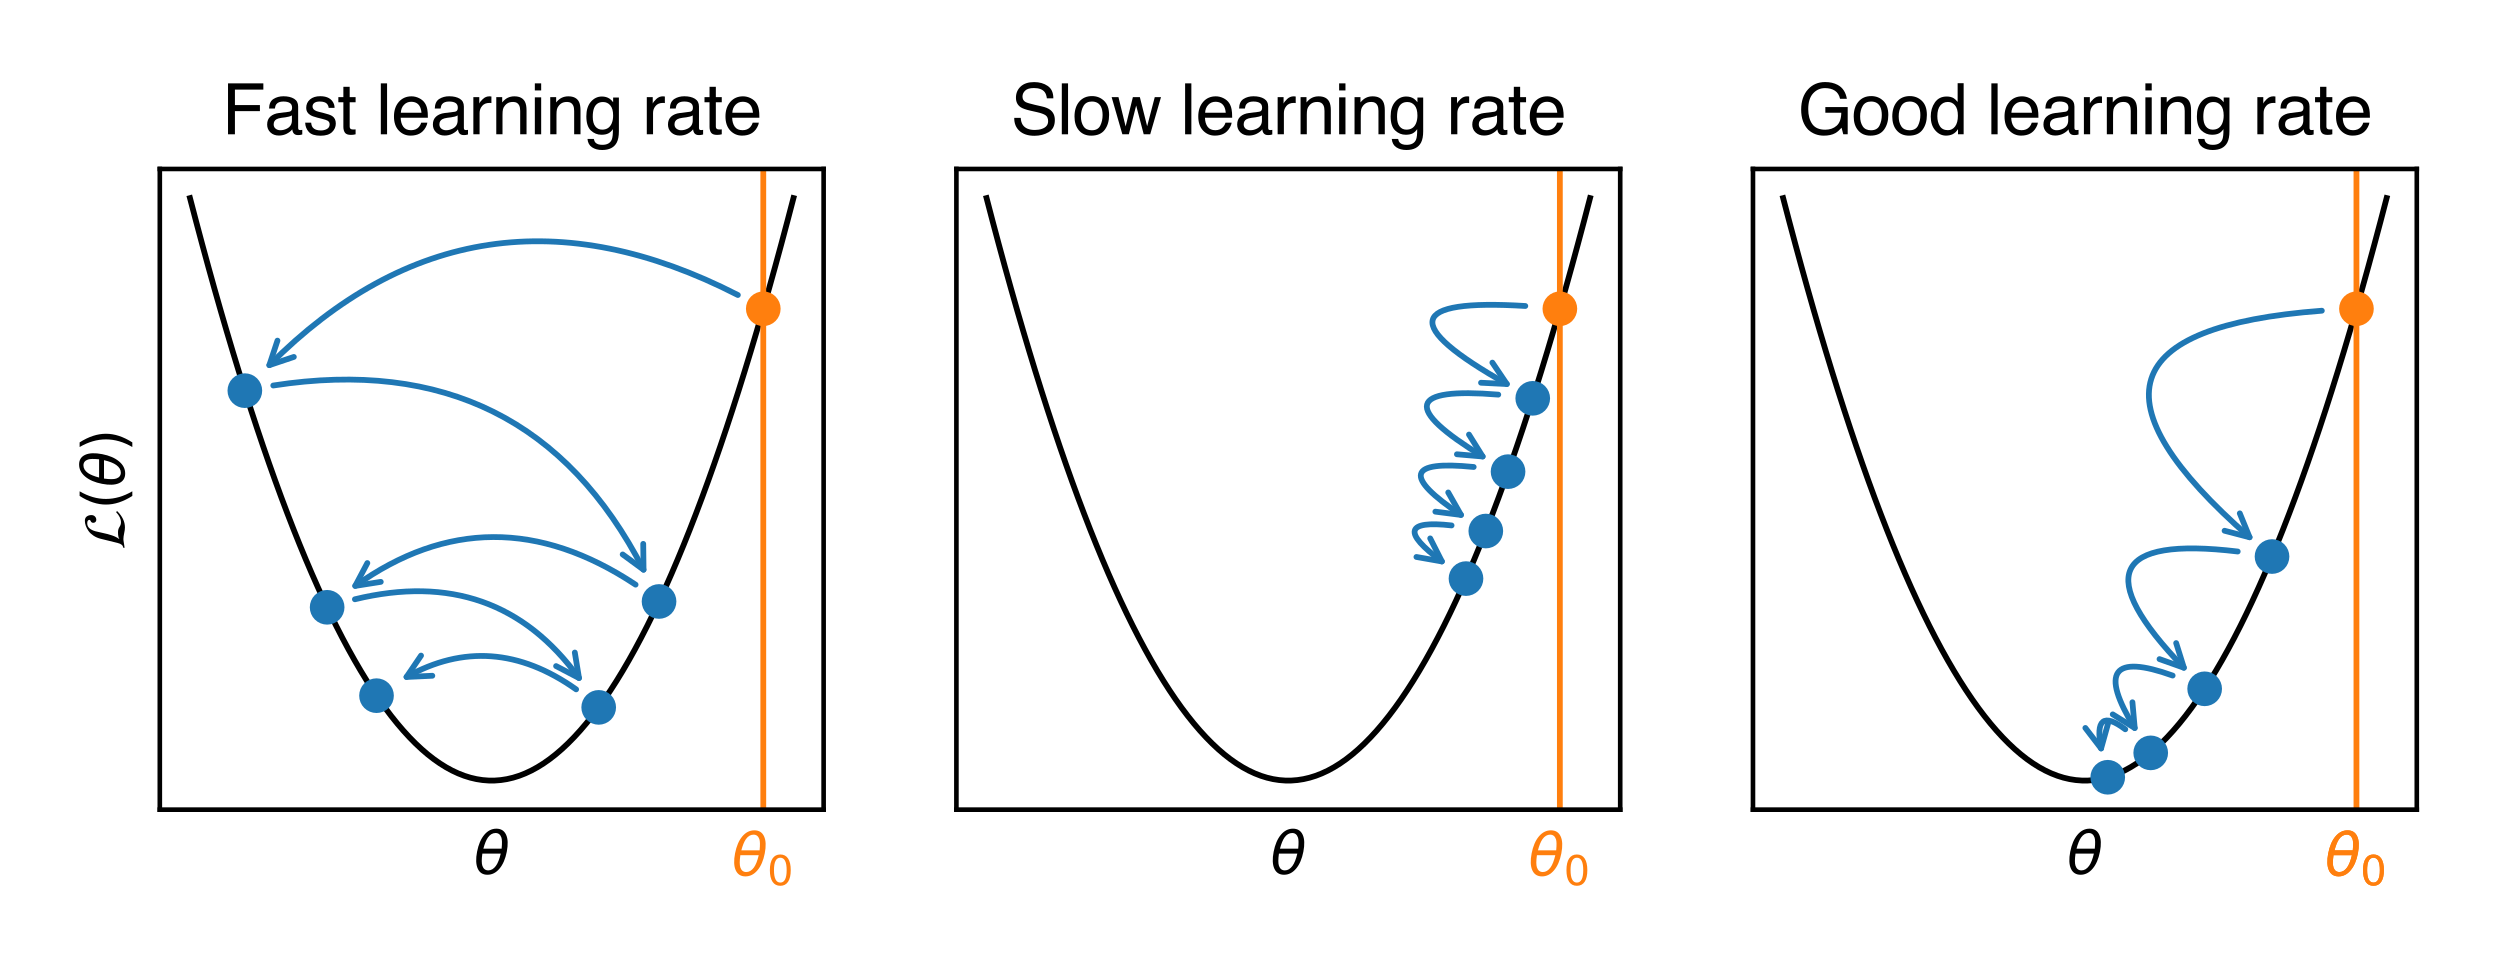 <?xml version="1.0" encoding="utf-8" standalone="no"?>
<!DOCTYPE svg PUBLIC "-//W3C//DTD SVG 1.1//EN"
  "http://www.w3.org/Graphics/SVG/1.1/DTD/svg11.dtd">
<svg xmlns:xlink="http://www.w3.org/1999/xlink" width="432.658pt" height="168.066pt" viewBox="0 0 432.658 168.066" xmlns="http://www.w3.org/2000/svg" version="1.1">
 <defs>
  <style type="text/css">*{stroke-linejoin: round; stroke-linecap: butt}</style>
 </defs>
 <g id="figure_1">
  <g id="patch_1">
   <path d="M 0 168.066 
L 432.658 168.066 
L 432.658 0 
L 0 0 
z
" style="fill: #ffffff"/>
  </g>
  <g id="axes_1">
   <g id="patch_2">
    <path d="M 27.658 140.123 
L 142.54 140.123 
L 142.54 29.242 
L 27.658 29.242 
z
" style="fill: #ffffff"/>
   </g>
   <g id="matplotlib.axis_1">
    <g id="text_1">
     <!-- $\theta$ -->
     <g transform="translate(81.999 151.296) scale(0.1 -0.1)">
      <defs>
       <path id="DejaVuSans-Oblique-3b8" d="M 2913 2219 
L 925 2219 
Q 791 1284 928 888 
Q 1100 400 1566 400 
Q 2034 400 2391 891 
Q 2703 1322 2913 2219 
z
M 3009 2750 
Q 3094 3638 2984 3950 
Q 2813 4444 2353 4444 
Q 1875 4444 1525 3956 
Q 1250 3563 1034 2750 
L 3009 2750 
z
M 2444 4913 
Q 3194 4913 3494 4250 
Q 3794 3591 3566 2422 
Q 3341 1256 2781 594 
Q 2225 -72 1475 -72 
Q 722 -72 425 594 
Q 128 1256 353 2422 
Q 581 3591 1134 4250 
Q 1691 4913 2444 4913 
z
" transform="scale(0.016)"/>
      </defs>
      <use xlink:href="#DejaVuSans-Oblique-3b8" transform="translate(0 0.234)"/>
     </g>
    </g>
   </g>
   <g id="matplotlib.axis_2">
    <g id="text_2">
     <!-- $\mathcal{L}(\theta)$ -->
     <g transform="translate(21.573 95.132) rotate(-90) scale(0.1 -0.1)">
      <defs>
       <path id="STIXNonUnicode-Italic-e238" d="M 4070 915 
L 4179 800 
Q 3347 -45 2413 -45 
Q 2157 -45 1850 26 
Q 1395 122 1146 122 
Q 1005 122 672 61 
Q 339 0 192 0 
L 230 154 
Q 582 154 730 749 
L 1178 2566 
Q 1286 3008 1516 3353 
Q 1747 3699 2025 3894 
Q 2304 4090 2585 4189 
Q 2867 4288 3123 4288 
Q 3443 4288 3593 4083 
Q 3744 3878 3744 3584 
Q 3744 3347 3593 3200 
Q 3443 3053 3226 3053 
Q 3085 3053 2995 3149 
Q 2906 3245 2906 3379 
Q 2906 3482 2957 3552 
Q 3008 3622 3065 3644 
Q 3123 3667 3174 3705 
Q 3226 3744 3226 3789 
Q 3226 4032 2854 4032 
Q 2522 4032 2310 3785 
Q 2099 3539 1990 3132 
Q 1882 2726 1795 2284 
Q 1709 1843 1549 1363 
Q 1389 883 1158 589 
L 1158 563 
Q 1363 704 1888 704 
Q 2227 704 2460 544 
Q 2694 384 2963 384 
Q 3507 384 4070 915 
z
" transform="scale(0.016)"/>
       <path id="DejaVuSans-28" d="M 1984 4856 
Q 1566 4138 1362 3434 
Q 1159 2731 1159 2009 
Q 1159 1288 1364 580 
Q 1569 -128 1984 -844 
L 1484 -844 
Q 1016 -109 783 600 
Q 550 1309 550 2009 
Q 550 2706 781 3412 
Q 1013 4119 1484 4856 
L 1984 4856 
z
" transform="scale(0.016)"/>
       <path id="DejaVuSans-29" d="M 513 4856 
L 1013 4856 
Q 1481 4119 1714 3412 
Q 1947 2706 1947 2009 
Q 1947 1309 1714 600 
Q 1481 -109 1013 -844 
L 513 -844 
Q 928 -128 1133 580 
Q 1338 1288 1338 2009 
Q 1338 2731 1133 3434 
Q 928 4138 513 4856 
z
" transform="scale(0.016)"/>
      </defs>
      <use xlink:href="#STIXNonUnicode-Italic-e238" transform="translate(0 0.234)"/>
      <use xlink:href="#DejaVuSans-28" transform="translate(69.3 0.234)"/>
      <use xlink:href="#DejaVuSans-Oblique-3b8" transform="translate(108.314 0.234)"/>
      <use xlink:href="#DejaVuSans-29" transform="translate(169.495 0.234)"/>
     </g>
    </g>
   </g>
   <g id="line2d_1">
    <path d="M 32.88 34.282 
L 33.935 38.315 
L 34.99 42.264 
L 36.045 46.132 
L 37.099 49.917 
L 38.154 53.62 
L 39.209 57.24 
L 40.264 60.779 
L 41.319 64.234 
L 42.374 67.608 
L 43.429 70.9 
L 44.484 74.109 
L 45.539 77.236 
L 46.594 80.28 
L 47.649 83.243 
L 48.704 86.123 
L 49.759 88.92 
L 50.814 91.636 
L 51.869 94.269 
L 52.923 96.82 
L 53.978 99.288 
L 55.033 101.674 
L 56.088 103.978 
L 57.143 106.2 
L 58.198 108.34 
L 59.253 110.397 
L 60.308 112.372 
L 61.363 114.264 
L 62.418 116.075 
L 63.473 117.802 
L 64.528 119.448 
L 65.583 121.012 
L 66.638 122.493 
L 67.693 123.892 
L 68.748 125.208 
L 69.802 126.442 
L 70.857 127.594 
L 71.912 128.664 
L 72.967 129.652 
L 74.022 130.557 
L 75.077 131.38 
L 76.132 132.12 
L 77.187 132.779 
L 78.242 133.355 
L 79.297 133.848 
L 80.352 134.26 
L 81.407 134.589 
L 82.462 134.836 
L 83.517 135 
L 84.572 135.083 
L 85.626 135.083 
L 86.681 135 
L 87.736 134.836 
L 88.791 134.589 
L 89.846 134.26 
L 90.901 133.848 
L 91.956 133.355 
L 93.011 132.779 
L 94.066 132.12 
L 95.121 131.38 
L 96.176 130.557 
L 97.231 129.652 
L 98.286 128.664 
L 99.341 127.594 
L 100.396 126.442 
L 101.45 125.208 
L 102.505 123.892 
L 103.56 122.493 
L 104.615 121.012 
L 105.67 119.448 
L 106.725 117.802 
L 107.78 116.075 
L 108.835 114.264 
L 109.89 112.372 
L 110.945 110.397 
L 112 108.34 
L 113.055 106.2 
L 114.11 103.978 
L 115.165 101.674 
L 116.22 99.288 
L 117.274 96.82 
L 118.329 94.269 
L 119.384 91.636 
L 120.439 88.92 
L 121.494 86.123 
L 122.549 83.243 
L 123.604 80.28 
L 124.659 77.236 
L 125.714 74.109 
L 126.769 70.9 
L 127.824 67.608 
L 128.879 64.234 
L 129.934 60.779 
L 130.989 57.24 
L 132.044 53.62 
L 133.099 49.917 
L 134.153 46.132 
L 135.208 42.264 
L 136.263 38.315 
L 137.318 34.282 
" clip-path="url(#pf66b675bb7)" style="fill: none; stroke: #000000; stroke-linecap: square"/>
   </g>
   <g id="line2d_2">
    <path d="M 132.096 140.123 
L 132.096 29.242 
" clip-path="url(#pf66b675bb7)" style="fill: none; stroke: #ff7f0e; stroke-linecap: square"/>
   </g>
   <g id="line2d_3">
    <path d="M 132.096 53.436 
" clip-path="url(#pf66b675bb7)" style="fill: none; stroke: #ff7f0e; stroke-linecap: square"/>
    <defs>
     <path id="m4dfe6b8d7e" d="M 0 2.5 
C 0.663 2.5 1.299 2.237 1.768 1.768 
C 2.237 1.299 2.5 0.663 2.5 0 
C 2.5 -0.663 2.237 -1.299 1.768 -1.768 
C 1.299 -2.237 0.663 -2.5 0 -2.5 
C -0.663 -2.5 -1.299 -2.237 -1.768 -1.768 
C -2.237 -1.299 -2.5 -0.663 -2.5 0 
C -2.5 0.663 -2.237 1.299 -1.768 1.768 
C -1.299 2.237 -0.663 2.5 0 2.5 
z
" style="stroke: #ff7f0e"/>
    </defs>
    <g clip-path="url(#pf66b675bb7)">
     <use xlink:href="#m4dfe6b8d7e" x="132.096" y="53.436" style="fill: #ff7f0e; stroke: #ff7f0e"/>
    </g>
   </g>
   <g id="line2d_4">
    <path d="M 42.374 67.608 
" clip-path="url(#pf66b675bb7)" style="fill: none; stroke: #1f77b4; stroke-linecap: square"/>
    <defs>
     <path id="m46d523debf" d="M 0 2.5 
C 0.663 2.5 1.299 2.237 1.768 1.768 
C 2.237 1.299 2.5 0.663 2.5 0 
C 2.5 -0.663 2.237 -1.299 1.768 -1.768 
C 1.299 -2.237 0.663 -2.5 0 -2.5 
C -0.663 -2.5 -1.299 -2.237 -1.768 -1.768 
C -2.237 -1.299 -2.5 -0.663 -2.5 0 
C -2.5 0.663 -2.237 1.299 -1.768 1.768 
C -1.299 2.237 -0.663 2.5 0 2.5 
z
" style="stroke: #1f77b4"/>
    </defs>
    <g clip-path="url(#pf66b675bb7)">
     <use xlink:href="#m46d523debf" x="42.374" y="67.608" style="fill: #1f77b4; stroke: #1f77b4"/>
    </g>
   </g>
   <g id="line2d_5">
    <path d="M 114.057 104.092 
" clip-path="url(#pf66b675bb7)" style="fill: none; stroke: #1f77b4; stroke-linecap: square"/>
    <g clip-path="url(#pf66b675bb7)">
     <use xlink:href="#m46d523debf" x="114.057" y="104.092" style="fill: #1f77b4; stroke: #1f77b4"/>
    </g>
   </g>
   <g id="line2d_6">
    <path d="M 56.616 105.1 
" clip-path="url(#pf66b675bb7)" style="fill: none; stroke: #1f77b4; stroke-linecap: square"/>
    <g clip-path="url(#pf66b675bb7)">
     <use xlink:href="#m46d523debf" x="56.616" y="105.1" style="fill: #1f77b4; stroke: #1f77b4"/>
    </g>
   </g>
   <g id="line2d_7">
    <path d="M 103.613 122.421 
" clip-path="url(#pf66b675bb7)" style="fill: none; stroke: #1f77b4; stroke-linecap: square"/>
    <g clip-path="url(#pf66b675bb7)">
     <use xlink:href="#m46d523debf" x="103.613" y="122.421" style="fill: #1f77b4; stroke: #1f77b4"/>
    </g>
   </g>
   <g id="line2d_8">
    <path d="M 65.161 120.396 
" clip-path="url(#pf66b675bb7)" style="fill: none; stroke: #1f77b4; stroke-linecap: square"/>
    <g clip-path="url(#pf66b675bb7)">
     <use xlink:href="#m46d523debf" x="65.161" y="120.396" style="fill: #1f77b4; stroke: #1f77b4"/>
    </g>
   </g>
   <g id="patch_3">
    <path d="M 27.658 140.123 
L 27.658 29.242 
" style="fill: none; stroke: #000000; stroke-width: 0.8; stroke-linejoin: miter; stroke-linecap: square"/>
   </g>
   <g id="patch_4">
    <path d="M 142.54 140.123 
L 142.54 29.242 
" style="fill: none; stroke: #000000; stroke-width: 0.8; stroke-linejoin: miter; stroke-linecap: square"/>
   </g>
   <g id="patch_5">
    <path d="M 27.658 140.123 
L 142.54 140.123 
" style="fill: none; stroke: #000000; stroke-width: 0.8; stroke-linejoin: miter; stroke-linecap: square"/>
   </g>
   <g id="patch_6">
    <path d="M 27.658 29.242 
L 142.54 29.242 
" style="fill: none; stroke: #000000; stroke-width: 0.8; stroke-linejoin: miter; stroke-linecap: square"/>
   </g>
   <g id="text_3">
    <!-- $\theta_0$ -->
    <g style="fill: #ff7f0e" transform="translate(126.646 151.581) scale(0.1 -0.1)">
     <defs>
      <path id="DejaVuSans-30" d="M 2034 4250 
Q 1547 4250 1301 3770 
Q 1056 3291 1056 2328 
Q 1056 1369 1301 889 
Q 1547 409 2034 409 
Q 2525 409 2770 889 
Q 3016 1369 3016 2328 
Q 3016 3291 2770 3770 
Q 2525 4250 2034 4250 
z
M 2034 4750 
Q 2819 4750 3233 4129 
Q 3647 3509 3647 2328 
Q 3647 1150 3233 529 
Q 2819 -91 2034 -91 
Q 1250 -91 836 529 
Q 422 1150 422 2328 
Q 422 3509 836 4129 
Q 1250 4750 2034 4750 
z
" transform="scale(0.016)"/>
     </defs>
     <use xlink:href="#DejaVuSans-Oblique-3b8" transform="translate(0 0.234)"/>
     <use xlink:href="#DejaVuSans-30" transform="translate(61.182 -16.172) scale(0.7)"/>
    </g>
   </g>
   <g id="patch_7">
    <path d="M 46.613 63.195 
Q 82.04 27.636 127.697 51.054 
" style="fill: none; stroke: #1f77b4; stroke-linecap: round"/>
    <path d="M 50.853 61.773 
L 46.613 63.195 
L 48.019 58.949 
" style="fill: none; stroke: #1f77b4; stroke-linecap: round"/>
   </g>
   <g id="patch_8">
    <path d="M 111.372 98.596 
Q 91.436 59.873 47.292 66.717 
" style="fill: none; stroke: #1f77b4; stroke-linecap: round"/>
    <path d="M 111.319 94.124 
L 111.372 98.596 
L 107.762 95.955 
" style="fill: none; stroke: #1f77b4; stroke-linecap: round"/>
   </g>
   <g id="patch_9">
    <path d="M 61.48 101.397 
Q 84.985 84.602 109.996 101.179 
" style="fill: none; stroke: #1f77b4; stroke-linecap: round"/>
    <path d="M 65.898 100.699 
L 61.48 101.397 
L 63.572 97.444 
" style="fill: none; stroke: #1f77b4; stroke-linecap: round"/>
   </g>
   <g id="patch_10">
    <path d="M 100.204 117.343 
Q 86.019 97.742 61.421 103.712 
" style="fill: none; stroke: #1f77b4; stroke-linecap: round"/>
    <path d="M 99.479 112.93 
L 100.204 117.343 
L 96.239 115.275 
" style="fill: none; stroke: #1f77b4; stroke-linecap: round"/>
   </g>
   <g id="patch_11">
    <path d="M 70.352 117.157 
Q 85.045 108.933 99.707 119.302 
" style="fill: none; stroke: #1f77b4; stroke-linecap: round"/>
    <path d="M 74.819 116.949 
L 70.352 117.157 
L 72.866 113.458 
" style="fill: none; stroke: #1f77b4; stroke-linecap: round"/>
   </g>
   <g id="text_4">
    <!-- Fast learning rate -->
    <g transform="translate(38.412 23.242) scale(0.12 -0.12)">
     <defs>
      <path id="Helvetica-46" d="M 547 4591 
L 3731 4591 
L 3731 4028 
L 1169 4028 
L 1169 2634 
L 3422 2634 
L 3422 2088 
L 1169 2088 
L 1169 0 
L 547 0 
L 547 4591 
z
" transform="scale(0.016)"/>
      <path id="Helvetica-61" d="M 844 891 
Q 844 647 1022 506 
Q 1200 366 1444 366 
Q 1741 366 2019 503 
Q 2488 731 2488 1250 
L 2488 1703 
Q 2384 1638 2221 1594 
Q 2059 1550 1903 1531 
L 1563 1488 
Q 1256 1447 1103 1359 
Q 844 1213 844 891 
z
M 2206 2028 
Q 2400 2053 2466 2191 
Q 2503 2266 2503 2406 
Q 2503 2694 2298 2823 
Q 2094 2953 1713 2953 
Q 1272 2953 1088 2716 
Q 984 2584 953 2325 
L 428 2325 
Q 444 2944 830 3186 
Q 1216 3428 1725 3428 
Q 2316 3428 2684 3203 
Q 3050 2978 3050 2503 
L 3050 575 
Q 3050 488 3086 434 
Q 3122 381 3238 381 
Q 3275 381 3322 386 
Q 3369 391 3422 400 
L 3422 -16 
Q 3291 -53 3222 -62 
Q 3153 -72 3034 -72 
Q 2744 -72 2613 134 
Q 2544 244 2516 444 
Q 2344 219 2022 53 
Q 1700 -113 1313 -113 
Q 847 -113 551 170 
Q 256 453 256 878 
Q 256 1344 547 1600 
Q 838 1856 1309 1916 
L 2206 2028 
z
M 1741 3428 
L 1741 3428 
z
" transform="scale(0.016)"/>
      <path id="Helvetica-73" d="M 747 1050 
Q 772 769 888 619 
Q 1100 347 1625 347 
Q 1938 347 2175 483 
Q 2413 619 2413 903 
Q 2413 1119 2222 1231 
Q 2100 1300 1741 1391 
L 1294 1503 
Q 866 1609 663 1741 
Q 300 1969 300 2372 
Q 300 2847 642 3140 
Q 984 3434 1563 3434 
Q 2319 3434 2653 2991 
Q 2863 2709 2856 2384 
L 2325 2384 
Q 2309 2575 2191 2731 
Q 1997 2953 1519 2953 
Q 1200 2953 1036 2831 
Q 872 2709 872 2509 
Q 872 2291 1088 2159 
Q 1213 2081 1456 2022 
L 1828 1931 
Q 2434 1784 2641 1647 
Q 2969 1431 2969 969 
Q 2969 522 2630 197 
Q 2291 -128 1597 -128 
Q 850 -128 539 211 
Q 228 550 206 1050 
L 747 1050 
z
M 1578 3428 
L 1578 3428 
z
" transform="scale(0.016)"/>
      <path id="Helvetica-74" d="M 525 4281 
L 1094 4281 
L 1094 3347 
L 1628 3347 
L 1628 2888 
L 1094 2888 
L 1094 703 
Q 1094 528 1213 469 
Q 1278 434 1431 434 
Q 1472 434 1519 436 
Q 1566 438 1628 444 
L 1628 0 
Q 1531 -28 1426 -40 
Q 1322 -53 1200 -53 
Q 806 -53 665 148 
Q 525 350 525 672 
L 525 2888 
L 72 2888 
L 72 3347 
L 525 3347 
L 525 4281 
z
" transform="scale(0.016)"/>
      <path id="Helvetica-20" transform="scale(0.016)"/>
      <path id="Helvetica-6c" d="M 428 4591 
L 991 4591 
L 991 0 
L 428 0 
L 428 4591 
z
" transform="scale(0.016)"/>
      <path id="Helvetica-65" d="M 1806 3422 
Q 2163 3422 2497 3255 
Q 2831 3088 3006 2822 
Q 3175 2569 3231 2231 
Q 3281 2000 3281 1494 
L 828 1494 
Q 844 984 1069 676 
Q 1294 369 1766 369 
Q 2206 369 2469 659 
Q 2619 828 2681 1050 
L 3234 1050 
Q 3213 866 3089 639 
Q 2966 413 2813 269 
Q 2556 19 2178 -69 
Q 1975 -119 1719 -119 
Q 1094 -119 659 336 
Q 225 791 225 1609 
Q 225 2416 662 2919 
Q 1100 3422 1806 3422 
z
M 2703 1941 
Q 2669 2306 2544 2525 
Q 2313 2931 1772 2931 
Q 1384 2931 1121 2651 
Q 859 2372 844 1941 
L 2703 1941 
z
M 1753 3428 
L 1753 3428 
z
" transform="scale(0.016)"/>
      <path id="Helvetica-72" d="M 428 3347 
L 963 3347 
L 963 2769 
Q 1028 2938 1284 3180 
Q 1541 3422 1875 3422 
Q 1891 3422 1928 3419 
Q 1966 3416 2056 3406 
L 2056 2813 
Q 2006 2822 1964 2825 
Q 1922 2828 1872 2828 
Q 1447 2828 1219 2554 
Q 991 2281 991 1925 
L 991 0 
L 428 0 
L 428 3347 
z
" transform="scale(0.016)"/>
      <path id="Helvetica-6e" d="M 413 3347 
L 947 3347 
L 947 2872 
Q 1184 3166 1450 3294 
Q 1716 3422 2041 3422 
Q 2753 3422 3003 2925 
Q 3141 2653 3141 2147 
L 3141 0 
L 2569 0 
L 2569 2109 
Q 2569 2416 2478 2603 
Q 2328 2916 1934 2916 
Q 1734 2916 1606 2875 
Q 1375 2806 1200 2600 
Q 1059 2434 1017 2257 
Q 975 2081 975 1753 
L 975 0 
L 413 0 
L 413 3347 
z
M 1734 3428 
L 1734 3428 
z
" transform="scale(0.016)"/>
      <path id="Helvetica-69" d="M 413 3331 
L 984 3331 
L 984 0 
L 413 0 
L 413 3331 
z
M 413 4591 
L 984 4591 
L 984 3953 
L 413 3953 
L 413 4591 
z
" transform="scale(0.016)"/>
      <path id="Helvetica-67" d="M 1594 3406 
Q 1988 3406 2281 3213 
Q 2441 3103 2606 2894 
L 2606 3316 
L 3125 3316 
L 3125 272 
Q 3125 -366 2938 -734 
Q 2588 -1416 1616 -1416 
Q 1075 -1416 706 -1173 
Q 338 -931 294 -416 
L 866 -416 
Q 906 -641 1028 -763 
Q 1219 -950 1628 -950 
Q 2275 -950 2475 -494 
Q 2594 -225 2584 466 
Q 2416 209 2178 84 
Q 1941 -41 1550 -41 
Q 1006 -41 598 345 
Q 191 731 191 1622 
Q 191 2463 602 2934 
Q 1013 3406 1594 3406 
z
M 2606 1688 
Q 2606 2309 2350 2609 
Q 2094 2909 1697 2909 
Q 1103 2909 884 2353 
Q 769 2056 769 1575 
Q 769 1009 998 714 
Q 1228 419 1616 419 
Q 2222 419 2469 966 
Q 2606 1275 2606 1688 
z
M 1659 3428 
L 1659 3428 
z
" transform="scale(0.016)"/>
     </defs>
     <use xlink:href="#Helvetica-46"/>
     <use xlink:href="#Helvetica-61" x="61.084"/>
     <use xlink:href="#Helvetica-73" x="116.699"/>
     <use xlink:href="#Helvetica-74" x="166.699"/>
     <use xlink:href="#Helvetica-20" x="194.482"/>
     <use xlink:href="#Helvetica-6c" x="222.266"/>
     <use xlink:href="#Helvetica-65" x="244.482"/>
     <use xlink:href="#Helvetica-61" x="300.098"/>
     <use xlink:href="#Helvetica-72" x="355.713"/>
     <use xlink:href="#Helvetica-6e" x="389.014"/>
     <use xlink:href="#Helvetica-69" x="444.629"/>
     <use xlink:href="#Helvetica-6e" x="466.846"/>
     <use xlink:href="#Helvetica-67" x="522.461"/>
     <use xlink:href="#Helvetica-20" x="578.076"/>
     <use xlink:href="#Helvetica-72" x="605.859"/>
     <use xlink:href="#Helvetica-61" x="639.16"/>
     <use xlink:href="#Helvetica-74" x="694.775"/>
     <use xlink:href="#Helvetica-65" x="722.559"/>
    </g>
   </g>
  </g>
  <g id="axes_2">
   <g id="patch_12">
    <path d="M 165.517 140.123 
L 280.399 140.123 
L 280.399 29.242 
L 165.517 29.242 
z
" style="fill: #ffffff"/>
   </g>
   <g id="matplotlib.axis_3">
    <g id="text_5">
     <!-- $\theta$ -->
     <g transform="translate(219.858 151.296) scale(0.1 -0.1)">
      <use xlink:href="#DejaVuSans-Oblique-3b8" transform="translate(0 0.234)"/>
     </g>
    </g>
   </g>
   <g id="matplotlib.axis_4"/>
   <g id="line2d_9">
    <path d="M 170.739 34.282 
L 171.793 38.315 
L 172.848 42.264 
L 173.903 46.132 
L 174.958 49.917 
L 176.013 53.62 
L 177.068 57.24 
L 178.123 60.779 
L 179.178 64.234 
L 180.233 67.608 
L 181.288 70.9 
L 182.343 74.109 
L 183.398 77.236 
L 184.453 80.28 
L 185.508 83.243 
L 186.563 86.123 
L 187.618 88.92 
L 188.672 91.636 
L 189.727 94.269 
L 190.782 96.82 
L 191.837 99.288 
L 192.892 101.674 
L 193.947 103.978 
L 195.002 106.2 
L 196.057 108.34 
L 197.112 110.397 
L 198.167 112.372 
L 199.222 114.264 
L 200.277 116.075 
L 201.332 117.802 
L 202.387 119.448 
L 203.442 121.012 
L 204.496 122.493 
L 205.551 123.892 
L 206.606 125.208 
L 207.661 126.442 
L 208.716 127.594 
L 209.771 128.664 
L 210.826 129.652 
L 211.881 130.557 
L 212.936 131.38 
L 213.991 132.12 
L 215.046 132.779 
L 216.101 133.355 
L 217.156 133.848 
L 218.211 134.26 
L 219.266 134.589 
L 220.32 134.836 
L 221.375 135 
L 222.43 135.083 
L 223.485 135.083 
L 224.54 135 
L 225.595 134.836 
L 226.65 134.589 
L 227.705 134.26 
L 228.76 133.848 
L 229.815 133.355 
L 230.87 132.779 
L 231.925 132.12 
L 232.98 131.38 
L 234.035 130.557 
L 235.09 129.652 
L 236.144 128.664 
L 237.199 127.594 
L 238.254 126.442 
L 239.309 125.208 
L 240.364 123.892 
L 241.419 122.493 
L 242.474 121.012 
L 243.529 119.448 
L 244.584 117.802 
L 245.639 116.075 
L 246.694 114.264 
L 247.749 112.372 
L 248.804 110.397 
L 249.859 108.34 
L 250.914 106.2 
L 251.969 103.978 
L 253.023 101.674 
L 254.078 99.288 
L 255.133 96.82 
L 256.188 94.269 
L 257.243 91.636 
L 258.298 88.92 
L 259.353 86.123 
L 260.408 83.243 
L 261.463 80.28 
L 262.518 77.236 
L 263.573 74.109 
L 264.628 70.9 
L 265.683 67.608 
L 266.738 64.234 
L 267.793 60.779 
L 268.847 57.24 
L 269.902 53.62 
L 270.957 49.917 
L 272.012 46.132 
L 273.067 42.264 
L 274.122 38.315 
L 275.177 34.282 
" clip-path="url(#p80e73963ff)" style="fill: none; stroke: #000000; stroke-linecap: square"/>
   </g>
   <g id="line2d_10">
    <path d="M 269.955 140.123 
L 269.955 29.242 
" clip-path="url(#p80e73963ff)" style="fill: none; stroke: #ff7f0e; stroke-linecap: square"/>
   </g>
   <g id="line2d_11">
    <path d="M 269.955 53.436 
" clip-path="url(#p80e73963ff)" style="fill: none; stroke: #ff7f0e; stroke-linecap: square"/>
    <g clip-path="url(#p80e73963ff)">
     <use xlink:href="#m4dfe6b8d7e" x="269.955" y="53.436" style="fill: #ff7f0e; stroke: #ff7f0e"/>
    </g>
   </g>
   <g id="line2d_12">
    <path d="M 265.261 68.935 
" clip-path="url(#p80e73963ff)" style="fill: none; stroke: #1f77b4; stroke-linecap: square"/>
    <g clip-path="url(#p80e73963ff)">
     <use xlink:href="#m46d523debf" x="265.261" y="68.935" style="fill: #1f77b4; stroke: #1f77b4"/>
    </g>
   </g>
   <g id="line2d_13">
    <path d="M 260.988 81.623 
" clip-path="url(#p80e73963ff)" style="fill: none; stroke: #1f77b4; stroke-linecap: square"/>
    <g clip-path="url(#p80e73963ff)">
     <use xlink:href="#m46d523debf" x="260.988" y="81.623" style="fill: #1f77b4; stroke: #1f77b4"/>
    </g>
   </g>
   <g id="line2d_14">
    <path d="M 257.138 91.903 
" clip-path="url(#p80e73963ff)" style="fill: none; stroke: #1f77b4; stroke-linecap: square"/>
    <g clip-path="url(#p80e73963ff)">
     <use xlink:href="#m46d523debf" x="257.138" y="91.903" style="fill: #1f77b4; stroke: #1f77b4"/>
    </g>
   </g>
   <g id="line2d_15">
    <path d="M 253.709 100.133 
" clip-path="url(#p80e73963ff)" style="fill: none; stroke: #1f77b4; stroke-linecap: square"/>
    <g clip-path="url(#p80e73963ff)">
     <use xlink:href="#m46d523debf" x="253.709" y="100.133" style="fill: #1f77b4; stroke: #1f77b4"/>
    </g>
   </g>
   <g id="patch_13">
    <path d="M 165.517 140.123 
L 165.517 29.242 
" style="fill: none; stroke: #000000; stroke-width: 0.8; stroke-linejoin: miter; stroke-linecap: square"/>
   </g>
   <g id="patch_14">
    <path d="M 280.399 140.123 
L 280.399 29.242 
" style="fill: none; stroke: #000000; stroke-width: 0.8; stroke-linejoin: miter; stroke-linecap: square"/>
   </g>
   <g id="patch_15">
    <path d="M 165.517 140.123 
L 280.399 140.123 
" style="fill: none; stroke: #000000; stroke-width: 0.8; stroke-linejoin: miter; stroke-linecap: square"/>
   </g>
   <g id="patch_16">
    <path d="M 165.517 29.242 
L 280.399 29.242 
" style="fill: none; stroke: #000000; stroke-width: 0.8; stroke-linejoin: miter; stroke-linecap: square"/>
   </g>
   <g id="text_6">
    <!-- $\theta_0$ -->
    <g style="fill: #ff7f0e" transform="translate(264.505 151.581) scale(0.1 -0.1)">
     <use xlink:href="#DejaVuSans-Oblique-3b8" transform="translate(0 0.234)"/>
     <use xlink:href="#DejaVuSans-30" transform="translate(61.182 -16.172) scale(0.7)"/>
    </g>
   </g>
   <g id="patch_17">
    <path d="M 260.778 66.461 
Q 233.507 51.09 263.974 52.955 
" style="fill: none; stroke: #1f77b4; stroke-linecap: round"/>
    <path d="M 258.275 62.754 
L 260.778 66.461 
L 256.311 66.239 
" style="fill: none; stroke: #1f77b4; stroke-linecap: round"/>
   </g>
   <g id="patch_18">
    <path d="M 256.594 79.001 
Q 235.996 66.389 259.295 68.295 
" style="fill: none; stroke: #1f77b4; stroke-linecap: round"/>
    <path d="M 254.227 75.206 
L 256.594 79.001 
L 252.138 78.618 
" style="fill: none; stroke: #1f77b4; stroke-linecap: round"/>
   </g>
   <g id="patch_19">
    <path d="M 252.844 89.115 
Q 237.9 79.094 255.042 80.818 
" style="fill: none; stroke: #1f77b4; stroke-linecap: round"/>
    <path d="M 250.636 85.226 
L 252.844 89.115 
L 248.408 88.548 
" style="fill: none; stroke: #1f77b4; stroke-linecap: round"/>
   </g>
   <g id="patch_20">
    <path d="M 249.538 97.166 
Q 239.317 89.588 251.214 90.933 
" style="fill: none; stroke: #1f77b4; stroke-linecap: round"/>
    <path d="M 247.516 93.177 
L 249.538 97.166 
L 245.133 96.39 
" style="fill: none; stroke: #1f77b4; stroke-linecap: round"/>
   </g>
   <g id="text_7">
    <!-- Slow learning rate -->
    <g transform="translate(174.934 23.242) scale(0.12 -0.12)">
     <defs>
      <path id="Helvetica-53" d="M 894 1481 
Q 916 1091 1078 847 
Q 1388 391 2169 391 
Q 2519 391 2806 491 
Q 3363 684 3363 1184 
Q 3363 1559 3128 1719 
Q 2891 1875 2384 1991 
L 1763 2131 
Q 1153 2269 900 2434 
Q 463 2722 463 3294 
Q 463 3913 891 4309 
Q 1319 4706 2103 4706 
Q 2825 4706 3329 4357 
Q 3834 4009 3834 3244 
L 3250 3244 
Q 3203 3613 3050 3809 
Q 2766 4169 2084 4169 
Q 1534 4169 1293 3937 
Q 1053 3706 1053 3400 
Q 1053 3063 1334 2906 
Q 1519 2806 2169 2656 
L 2813 2509 
Q 3278 2403 3531 2219 
Q 3969 1897 3969 1284 
Q 3969 522 3414 194 
Q 2859 -134 2125 -134 
Q 1269 -134 784 303 
Q 300 738 309 1481 
L 894 1481 
z
M 2150 4716 
L 2150 4716 
z
" transform="scale(0.016)"/>
      <path id="Helvetica-6f" d="M 1741 363 
Q 2300 363 2508 786 
Q 2716 1209 2716 1728 
Q 2716 2197 2566 2491 
Q 2328 2953 1747 2953 
Q 1231 2953 997 2559 
Q 763 2166 763 1609 
Q 763 1075 997 719 
Q 1231 363 1741 363 
z
M 1763 3444 
Q 2409 3444 2856 3012 
Q 3303 2581 3303 1744 
Q 3303 934 2909 406 
Q 2516 -122 1688 -122 
Q 997 -122 590 345 
Q 184 813 184 1600 
Q 184 2444 612 2944 
Q 1041 3444 1763 3444 
z
M 1744 3428 
L 1744 3428 
z
" transform="scale(0.016)"/>
      <path id="Helvetica-77" d="M 672 3347 
L 1316 709 
L 1969 3347 
L 2600 3347 
L 3256 725 
L 3941 3347 
L 4503 3347 
L 3531 0 
L 2947 0 
L 2266 2591 
L 1606 0 
L 1022 0 
L 56 3347 
L 672 3347 
z
" transform="scale(0.016)"/>
     </defs>
     <use xlink:href="#Helvetica-53"/>
     <use xlink:href="#Helvetica-6c" x="66.699"/>
     <use xlink:href="#Helvetica-6f" x="88.916"/>
     <use xlink:href="#Helvetica-77" x="144.531"/>
     <use xlink:href="#Helvetica-20" x="216.748"/>
     <use xlink:href="#Helvetica-6c" x="244.531"/>
     <use xlink:href="#Helvetica-65" x="266.748"/>
     <use xlink:href="#Helvetica-61" x="322.363"/>
     <use xlink:href="#Helvetica-72" x="377.979"/>
     <use xlink:href="#Helvetica-6e" x="411.279"/>
     <use xlink:href="#Helvetica-69" x="466.895"/>
     <use xlink:href="#Helvetica-6e" x="489.111"/>
     <use xlink:href="#Helvetica-67" x="544.727"/>
     <use xlink:href="#Helvetica-20" x="600.342"/>
     <use xlink:href="#Helvetica-72" x="628.125"/>
     <use xlink:href="#Helvetica-61" x="661.426"/>
     <use xlink:href="#Helvetica-74" x="717.041"/>
     <use xlink:href="#Helvetica-65" x="744.824"/>
    </g>
   </g>
  </g>
  <g id="axes_3">
   <g id="patch_21">
    <path d="M 303.375 140.123 
L 418.258 140.123 
L 418.258 29.242 
L 303.375 29.242 
z
" style="fill: #ffffff"/>
   </g>
   <g id="matplotlib.axis_5">
    <g id="text_8">
     <!-- $\theta$ -->
     <g transform="translate(357.717 151.296) scale(0.1 -0.1)">
      <use xlink:href="#DejaVuSans-Oblique-3b8" transform="translate(0 0.234)"/>
     </g>
    </g>
   </g>
   <g id="matplotlib.axis_6"/>
   <g id="line2d_16">
    <path d="M 308.597 34.282 
L 309.652 38.315 
L 310.707 42.264 
L 311.762 46.132 
L 312.817 49.917 
L 313.872 53.62 
L 314.927 57.24 
L 315.982 60.779 
L 317.037 64.234 
L 318.092 67.608 
L 319.147 70.9 
L 320.202 74.109 
L 321.257 77.236 
L 322.312 80.28 
L 323.366 83.243 
L 324.421 86.123 
L 325.476 88.92 
L 326.531 91.636 
L 327.586 94.269 
L 328.641 96.82 
L 329.696 99.288 
L 330.751 101.674 
L 331.806 103.978 
L 332.861 106.2 
L 333.916 108.34 
L 334.971 110.397 
L 336.026 112.372 
L 337.081 114.264 
L 338.136 116.075 
L 339.19 117.802 
L 340.245 119.448 
L 341.3 121.012 
L 342.355 122.493 
L 343.41 123.892 
L 344.465 125.208 
L 345.52 126.442 
L 346.575 127.594 
L 347.63 128.664 
L 348.685 129.652 
L 349.74 130.557 
L 350.795 131.38 
L 351.85 132.12 
L 352.905 132.779 
L 353.96 133.355 
L 355.014 133.848 
L 356.069 134.26 
L 357.124 134.589 
L 358.179 134.836 
L 359.234 135 
L 360.289 135.083 
L 361.344 135.083 
L 362.399 135 
L 363.454 134.836 
L 364.509 134.589 
L 365.564 134.26 
L 366.619 133.848 
L 367.674 133.355 
L 368.729 132.779 
L 369.784 132.12 
L 370.839 131.38 
L 371.893 130.557 
L 372.948 129.652 
L 374.003 128.664 
L 375.058 127.594 
L 376.113 126.442 
L 377.168 125.208 
L 378.223 123.892 
L 379.278 122.493 
L 380.333 121.012 
L 381.388 119.448 
L 382.443 117.802 
L 383.498 116.075 
L 384.553 114.264 
L 385.608 112.372 
L 386.663 110.397 
L 387.717 108.34 
L 388.772 106.2 
L 389.827 103.978 
L 390.882 101.674 
L 391.937 99.288 
L 392.992 96.82 
L 394.047 94.269 
L 395.102 91.636 
L 396.157 88.92 
L 397.212 86.123 
L 398.267 83.243 
L 399.322 80.28 
L 400.377 77.236 
L 401.432 74.109 
L 402.487 70.9 
L 403.541 67.608 
L 404.596 64.234 
L 405.651 60.779 
L 406.706 57.24 
L 407.761 53.62 
L 408.816 49.917 
L 409.871 46.132 
L 410.926 42.264 
L 411.981 38.315 
L 413.036 34.282 
" clip-path="url(#pbc0e34dfb7)" style="fill: none; stroke: #000000; stroke-linecap: square"/>
   </g>
   <g id="line2d_17">
    <path d="M 407.814 140.123 
L 407.814 29.242 
" clip-path="url(#pbc0e34dfb7)" style="fill: none; stroke: #ff7f0e; stroke-linecap: square"/>
   </g>
   <g id="line2d_18">
    <path d="M 407.814 53.436 
" clip-path="url(#pbc0e34dfb7)" style="fill: none; stroke: #ff7f0e; stroke-linecap: square"/>
    <g clip-path="url(#pbc0e34dfb7)">
     <use xlink:href="#m4dfe6b8d7e" x="407.814" y="53.436" style="fill: #ff7f0e; stroke: #ff7f0e"/>
    </g>
   </g>
   <g id="line2d_19">
    <path d="M 393.203 96.316 
" clip-path="url(#pbc0e34dfb7)" style="fill: none; stroke: #1f77b4; stroke-linecap: square"/>
    <g clip-path="url(#pbc0e34dfb7)">
     <use xlink:href="#m46d523debf" x="393.203" y="96.316" style="fill: #1f77b4; stroke: #1f77b4"/>
    </g>
   </g>
   <g id="line2d_20">
    <path d="M 381.546 119.207 
" clip-path="url(#pbc0e34dfb7)" style="fill: none; stroke: #1f77b4; stroke-linecap: square"/>
    <g clip-path="url(#pbc0e34dfb7)">
     <use xlink:href="#m46d523debf" x="381.546" y="119.207" style="fill: #1f77b4; stroke: #1f77b4"/>
    </g>
   </g>
   <g id="line2d_21">
    <path d="M 372.21 130.294 
" clip-path="url(#pbc0e34dfb7)" style="fill: none; stroke: #1f77b4; stroke-linecap: square"/>
    <g clip-path="url(#pbc0e34dfb7)">
     <use xlink:href="#m46d523debf" x="372.21" y="130.294" style="fill: #1f77b4; stroke: #1f77b4"/>
    </g>
   </g>
   <g id="line2d_22">
    <path d="M 364.773 134.514 
" clip-path="url(#pbc0e34dfb7)" style="fill: none; stroke: #1f77b4; stroke-linecap: square"/>
    <g clip-path="url(#pbc0e34dfb7)">
     <use xlink:href="#m46d523debf" x="364.773" y="134.514" style="fill: #1f77b4; stroke: #1f77b4"/>
    </g>
   </g>
   <g id="patch_22">
    <path d="M 303.375 140.123 
L 303.375 29.242 
" style="fill: none; stroke: #000000; stroke-width: 0.8; stroke-linejoin: miter; stroke-linecap: square"/>
   </g>
   <g id="patch_23">
    <path d="M 418.258 140.123 
L 418.258 29.242 
" style="fill: none; stroke: #000000; stroke-width: 0.8; stroke-linejoin: miter; stroke-linecap: square"/>
   </g>
   <g id="patch_24">
    <path d="M 303.375 140.123 
L 418.258 140.123 
" style="fill: none; stroke: #000000; stroke-width: 0.8; stroke-linejoin: miter; stroke-linecap: square"/>
   </g>
   <g id="patch_25">
    <path d="M 303.375 29.242 
L 418.258 29.242 
" style="fill: none; stroke: #000000; stroke-width: 0.8; stroke-linejoin: miter; stroke-linecap: square"/>
   </g>
   <g id="text_9">
    <!-- $\theta_0$ -->
    <g style="fill: #ff7f0e" transform="translate(402.364 151.581) scale(0.1 -0.1)">
     <use xlink:href="#DejaVuSans-Oblique-3b8" transform="translate(0 0.234)"/>
     <use xlink:href="#DejaVuSans-30" transform="translate(61.182 -16.172) scale(0.7)"/>
    </g>
   </g>
   <g id="patch_26">
    <path d="M 389.32 92.982 
Q 349.048 57.75 401.824 53.773 
" style="fill: none; stroke: #1f77b4; stroke-linecap: round"/>
    <path d="M 387.626 88.843 
L 389.32 92.982 
L 384.992 91.854 
" style="fill: none; stroke: #1f77b4; stroke-linecap: round"/>
   </g>
   <g id="patch_27">
    <path d="M 377.948 115.561 
Q 354.85 91.574 387.267 95.447 
" style="fill: none; stroke: #1f77b4; stroke-linecap: round"/>
    <path d="M 376.614 111.293 
L 377.948 115.561 
L 373.733 114.067 
" style="fill: none; stroke: #1f77b4; stroke-linecap: round"/>
   </g>
   <g id="patch_28">
    <path d="M 369.439 125.99 
Q 360.401 111.307 376.004 116.913 
" style="fill: none; stroke: #1f77b4; stroke-linecap: round"/>
    <path d="M 369.045 121.535 
L 369.439 125.99 
L 365.639 123.632 
" style="fill: none; stroke: #1f77b4; stroke-linecap: round"/>
   </g>
   <g id="patch_29">
    <path d="M 363.623 129.529 
Q 362.16 121.969 367.806 126.213 
" style="fill: none; stroke: #1f77b4; stroke-linecap: round"/>
    <path d="M 364.826 125.222 
L 363.623 129.529 
L 360.899 125.982 
" style="fill: none; stroke: #1f77b4; stroke-linecap: round"/>
   </g>
   <g id="text_10">
    <!-- $\theta_0$ -->
    <g style="fill: #ff7f0e" transform="translate(402.364 151.581) scale(0.1 -0.1)">
     <use xlink:href="#DejaVuSans-Oblique-3b8" transform="translate(0 0.234)"/>
     <use xlink:href="#DejaVuSans-30" transform="translate(61.182 -16.172) scale(0.7)"/>
    </g>
   </g>
   <g id="text_11">
    <!-- Good learning rate -->
    <g transform="translate(311.122 23.242) scale(0.12 -0.12)">
     <defs>
      <path id="Helvetica-47" d="M 2472 4709 
Q 3119 4709 3591 4459 
Q 4275 4100 4428 3200 
L 3813 3200 
Q 3700 3703 3347 3933 
Q 2994 4163 2456 4163 
Q 1819 4163 1383 3684 
Q 947 3206 947 2259 
Q 947 1441 1306 927 
Q 1666 413 2478 413 
Q 3100 413 3508 773 
Q 3916 1134 3925 1941 
L 2488 1941 
L 2488 2456 
L 4503 2456 
L 4503 0 
L 4103 0 
L 3953 591 
Q 3638 244 3394 109 
Q 2984 -122 2353 -122 
Q 1538 -122 950 406 
Q 309 1069 309 2225 
Q 309 3378 934 4059 
Q 1528 4709 2472 4709 
z
M 2369 4716 
L 2369 4716 
z
" transform="scale(0.016)"/>
      <path id="Helvetica-64" d="M 769 1634 
Q 769 1097 997 734 
Q 1225 372 1728 372 
Q 2119 372 2370 708 
Q 2622 1044 2622 1672 
Q 2622 2306 2362 2611 
Q 2103 2916 1722 2916 
Q 1297 2916 1033 2591 
Q 769 2266 769 1634 
z
M 1616 3406 
Q 2000 3406 2259 3244 
Q 2409 3150 2600 2916 
L 2600 4606 
L 3141 4606 
L 3141 0 
L 2634 0 
L 2634 466 
Q 2438 156 2169 18 
Q 1900 -119 1553 -119 
Q 994 -119 584 351 
Q 175 822 175 1603 
Q 175 2334 548 2870 
Q 922 3406 1616 3406 
z
" transform="scale(0.016)"/>
     </defs>
     <use xlink:href="#Helvetica-47"/>
     <use xlink:href="#Helvetica-6f" x="77.783"/>
     <use xlink:href="#Helvetica-6f" x="133.398"/>
     <use xlink:href="#Helvetica-64" x="189.014"/>
     <use xlink:href="#Helvetica-20" x="244.629"/>
     <use xlink:href="#Helvetica-6c" x="272.412"/>
     <use xlink:href="#Helvetica-65" x="294.629"/>
     <use xlink:href="#Helvetica-61" x="350.244"/>
     <use xlink:href="#Helvetica-72" x="405.859"/>
     <use xlink:href="#Helvetica-6e" x="439.16"/>
     <use xlink:href="#Helvetica-69" x="494.775"/>
     <use xlink:href="#Helvetica-6e" x="516.992"/>
     <use xlink:href="#Helvetica-67" x="572.607"/>
     <use xlink:href="#Helvetica-20" x="628.223"/>
     <use xlink:href="#Helvetica-72" x="656.006"/>
     <use xlink:href="#Helvetica-61" x="689.307"/>
     <use xlink:href="#Helvetica-74" x="744.922"/>
     <use xlink:href="#Helvetica-65" x="772.705"/>
    </g>
   </g>
  </g>
 </g>
 <defs>
  <clipPath id="pf66b675bb7">
   <rect x="27.658" y="29.242" width="114.882" height="110.88"/>
  </clipPath>
  <clipPath id="p80e73963ff">
   <rect x="165.517" y="29.242" width="114.882" height="110.88"/>
  </clipPath>
  <clipPath id="pbc0e34dfb7">
   <rect x="303.375" y="29.242" width="114.882" height="110.88"/>
  </clipPath>
 </defs>
</svg>
